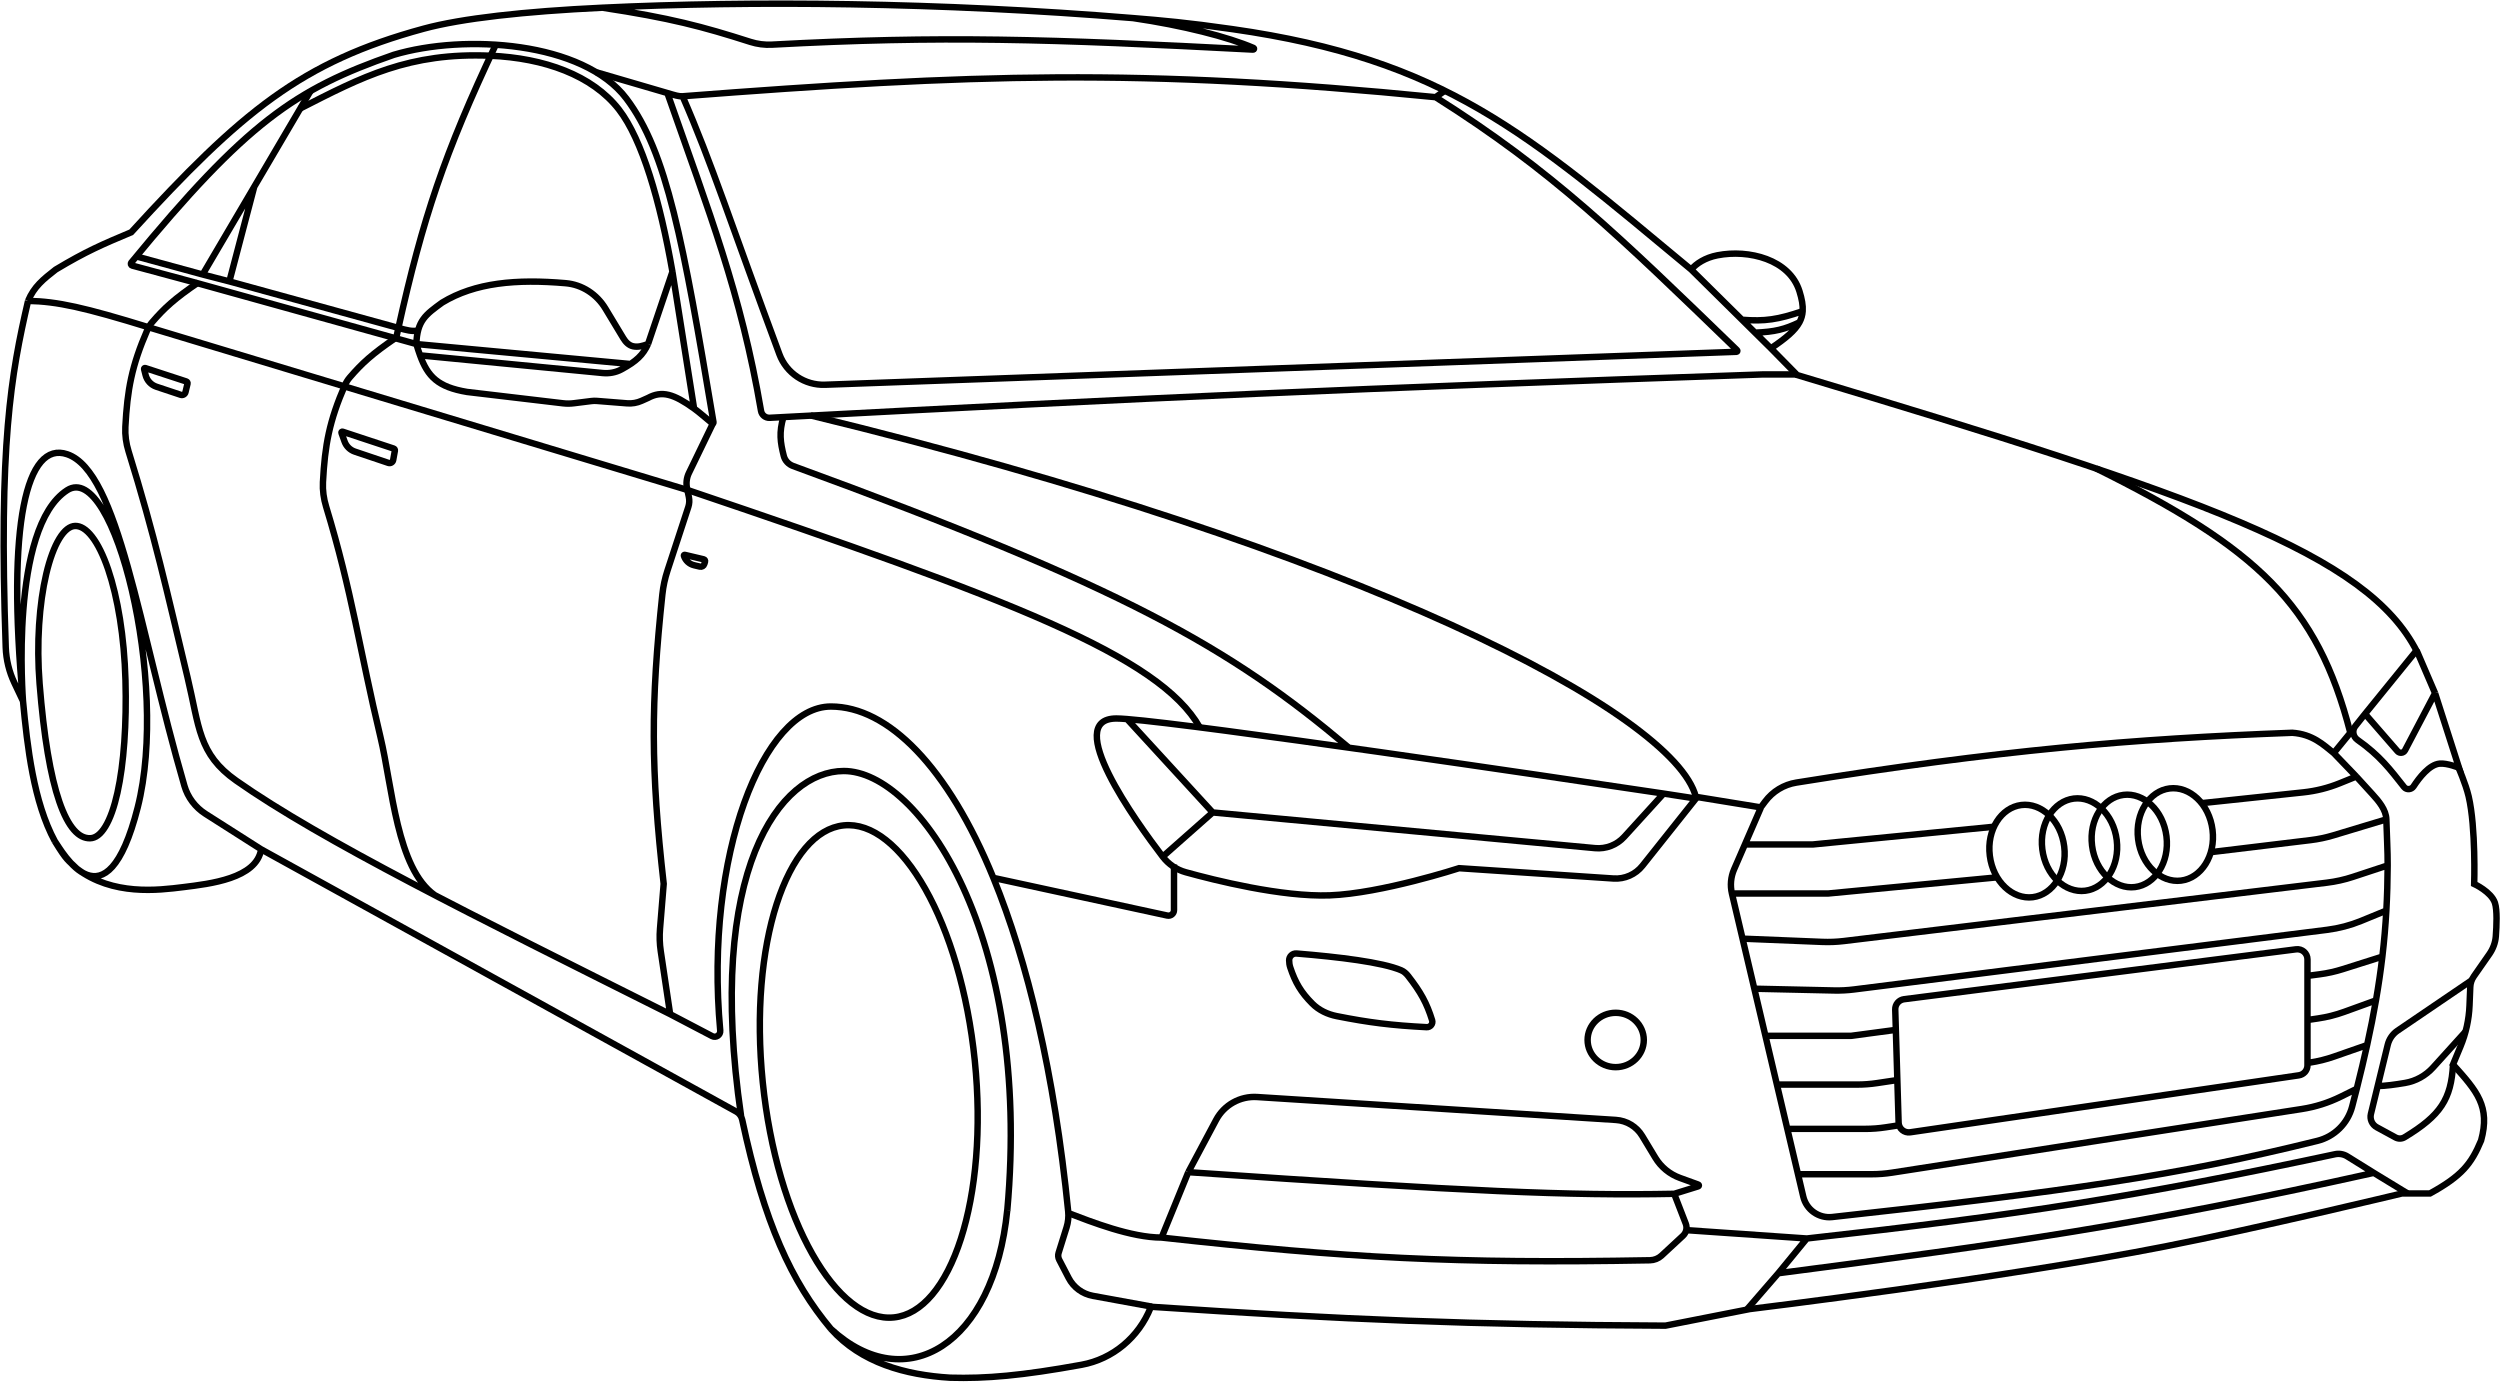 <svg width="2714" height="1500" viewBox="0 0 2714 1500" fill="none" xmlns="http://www.w3.org/2000/svg">
<path d="M2683.5 1064L2602.78 1118.87C2597.45 1122.49 2593.66 1127.97 2592.13 1134.23L2581.23 1179M2663 1156C2660.89 1193.06 2649.84 1210.77 2610.36 1234.62C2607.36 1236.43 2603.62 1236.48 2600.55 1234.81L2580.28 1223.78C2575.1 1220.96 2572.47 1215.01 2573.86 1209.29L2581.23 1179M2581.23 1179C2589.3 1179 2600.47 1177.4 2610.88 1175.65C2622.63 1173.69 2633.35 1167.69 2641.34 1158.86L2676.5 1120" stroke="black" stroke-width="7"/>
<path d="M1831.5 1335.5L1961.5 1344.5M1961.5 1344.5C2192.38 1318.99 2319.45 1299.11 2534.83 1253.04C2539.39 1252.06 2544.21 1252.88 2548.17 1255.34L2577 1273.25M1961.5 1344.5L1930.5 1382.25M1896.5 1421.5L1930.5 1382.25M2613.5 1295.5C2599.83 1287.01 2590.67 1281.74 2577 1273.25M1930.5 1382.25C2180.15 1349.77 2319.63 1330.47 2577 1273.25" stroke="black" stroke-width="7"/>
<path d="M1290 1272.5C1596.48 1293.53 1702.34 1298.21 1817.5 1296M1290 1272.5L1320.25 1215.73C1328.93 1199.45 1346.32 1189.75 1364.73 1190.93L1754.2 1215.8C1765.98 1216.55 1776.63 1223.02 1782.73 1233.12L1796.99 1256.75C1803.14 1266.94 1812.6 1274.71 1823.79 1278.77L1843.7 1285.99C1844.6 1286.31 1844.57 1287.6 1843.66 1287.88L1817.5 1296M1290 1272.5L1261 1343.5M1817.5 1296L1830.06 1328.41C1831.83 1332.99 1830.63 1338.2 1827.03 1341.54L1803.81 1363.07C1800.39 1366.25 1795.86 1368.05 1791.19 1368.14C1579.86 1372 1462.87 1365.74 1261 1343.5M1261 1343.5C1228 1343.5 1185 1326.5 1160 1317" stroke="black" stroke-width="7"/>
<path d="M337 99L276 202.75M276 202.75L219.997 298M276 202.75L249 305.5M538 49C482.601 165.965 458.858 237.296 432.5 356M430 367.5C431.005 362.873 431.505 360.481 432.5 356M219.997 298L148.5 278.5M219.997 298L249 305.5M249 305.5L432.5 356M432.5 356C441.873 358.583 446.952 359.848 453 359" stroke="black" stroke-width="7"/>
<path d="M452 373.5L211 306.5L143.491 288.306C142.089 287.928 141.58 286.185 142.503 285.064C267.392 133.315 320.558 96.633 427.5 59.5C504.5 36.5 633.192 45 680 107C724.003 165.287 741.575 261.349 774.563 458.39C774.714 459.295 773.678 459.941 772.967 459.362C765.821 453.543 759.382 447.729 753.5 443.5M452 373.5C452.779 347.935 462.387 341.383 480 328.5C515.857 306.729 560.462 302.816 614.125 307.427C632.083 308.97 647.928 319.499 657.237 334.933L676.67 367.151C679.169 371.295 682.724 375.032 687.473 375.965C692.713 376.994 697.108 375.736 703.5 373.5M452 373.5L684.5 395.17M452 373.5C453.318 377.919 454.625 382 456 385.768M703.5 373.5L730 295M703.5 373.5C698.139 385.275 690.978 392.155 674.635 401.033C668.411 404.414 661.264 405.638 654.214 404.956L456 385.768M730 295L753.5 443.5M730 295C716.5 218 697.148 151.52 672 119C643 81.5 590.5 63 532.5 60.5C444 56.685 393 83.5 325.5 118M753.5 443.5C731.401 427.614 718.585 423.82 703.5 432L696.468 435.152C691.568 437.349 686.194 438.277 680.841 437.851L648.057 435.243C646.024 435.081 643.98 435.127 641.956 435.38L622.791 437.776C618.944 438.257 615.053 438.27 611.203 437.815L507 425.5C475.36 420.178 464.409 408.819 456 385.768" stroke="black" stroke-width="7"/>
<path d="M880 451C1477.42 596.057 1817.58 774.288 1841 865L1911.5 876.5L1916.2 870.188C1924.41 859.163 1936.58 851.749 1950.16 849.571C2168.18 814.576 2314.63 801.969 2488.5 795.5C2510.5 797 2522.4 808.565 2533.5 817.5M2275.5 508.5C2450.17 595.204 2515.48 655.545 2551.5 795.5L2533.5 817.5M2533.5 817.5L2558 843M1911.5 877L1894.25 916.75M1894.25 916.75L1882.52 943.777C1878.94 952.038 1878.11 961.235 1880.18 970V970M1894.25 916.75H1968L2164.5 897.5M2558 843L2575.39 862.058C2582.43 869.766 2590.32 879.068 2590.61 889.5V889.5M2558 843L2540.02 850.289C2527.4 855.405 2514.13 858.73 2500.59 860.168L2390 871.917M1880.18 970H1984.5L2167.5 952.5M1880.18 970L1891.71 1019M1891.71 1019L1978.24 1022.52C1986.07 1022.84 1993.91 1022.53 2001.69 1021.59L2526.08 958.242C2535.67 957.084 2545.12 954.976 2554.3 951.95L2592.05 939.5M1891.71 1019L1904.5 1073.34M2592.05 939.5C2591.96 956.266 2591.51 972.451 2590.61 988.5M2592.05 939.5C2592.13 924.105 2591.07 906.219 2590.61 889.5M2590.61 988.5L2563.42 999.65C2551.53 1004.53 2539.04 1007.81 2526.28 1009.42L2012.71 1074.15C2005.58 1075.05 1998.39 1075.42 1991.21 1075.26L1904.5 1073.34M2590.61 988.5C2589.68 1005.15 2588.27 1021.65 2586.29 1038.5M1904.5 1073.34L1916.54 1124.5M1916.54 1124.5H2009.5L2058.12 1118M1916.54 1124.5L1929 1177.42M2586.29 1038.5L2543.28 1052.11C2535.11 1054.7 2526.73 1056.56 2518.23 1057.68L2505 1059.42M2586.29 1038.5C2584.48 1053.91 2582.18 1069.62 2579.34 1086M1929 1177.42H2016.08C2023.35 1177.42 2030.61 1176.88 2037.79 1175.8L2059.75 1172.5M1929 1177.42L1940.32 1225.5M2579.34 1086L2544.89 1098.47C2535.65 1101.81 2526.1 1104.22 2516.38 1105.64L2505 1107.31M2579.34 1086C2576.65 1101.46 2573.47 1117.52 2569.74 1134.5M1940.32 1225.5H2024.93C2032.3 1225.5 2039.66 1224.94 2046.95 1223.83L2061.5 1221.61M1940.32 1225.5L1951.91 1274.75M2569.74 1134.5L2533.73 1147.06C2525.26 1150.01 2516.54 1152.18 2507.67 1153.53L2505 1153.94M2569.74 1134.5C2566.43 1149.54 2562.69 1165.3 2558.47 1182M1951.91 1274.75L1957.62 1299.03C1960.98 1313.29 1974.46 1322.81 1989.02 1321.21C2244.97 1293.07 2362.54 1276.47 2515.72 1238.52C2534.15 1233.96 2548.66 1219.72 2553.48 1201.36C2555.22 1194.76 2556.88 1188.32 2558.47 1182M1951.91 1274.75H2031.73C2039.23 1274.75 2046.72 1274.17 2054.14 1273.02L2498.87 1203.94C2513.54 1201.66 2527.77 1197.16 2541.09 1190.58L2558.47 1182M2590.61 889.5L2533.1 906.849C2525.05 909.278 2516.8 911.007 2508.45 912.017L2401 925M2073.72 1229.21L2495.6 1167.38C2501 1166.59 2505 1161.95 2505 1156.49V1041.49C2505 1034.86 2499.18 1029.74 2492.61 1030.58L2067.07 1084.74C2061.45 1085.45 2057.3 1090.32 2057.47 1095.98L2061.13 1218.65C2061.33 1225.23 2067.21 1230.16 2073.72 1229.21Z" stroke="black" stroke-width="7"/>
<path d="M724.5 101C770.16 231.632 804.21 317.497 826.162 446.02C826.934 450.544 830.969 453.814 835.551 453.569C840.559 453.302 845.542 453.036 850.5 452.772M724.5 101C733 103.5 737.021 104.807 741 104.5M724.5 101L647.5 78.5M1558.5 105.5C1239.11 73.805 1054.19 80.362 741 104.5M1558.5 105.5C1685.03 185.338 1756.1 254.647 1885.79 380.185C1886.43 380.798 1886.03 381.891 1885.15 381.922L895.664 417.675C873.761 418.467 853.768 405.125 846.131 384.581C794.157 244.757 772.086 175.429 741 104.5M1558.5 105.5L1568.5 98.5M850.5 452.772C1238.78 432.081 1477.53 421.345 1913 406.5H1951.5M850.5 452.772C845.616 469.363 847.075 480.086 850.872 494.967C852.159 500.013 856.037 504.106 860.928 505.894C1220.37 637.267 1334.54 702.454 1463.5 811" stroke="black" stroke-width="7"/>
<path d="M1223.5 780.607C1218.5 780.209 1214.62 780 1212 780C1152.64 780 1233.14 891.931 1262.23 930M1223.5 780.607L1316.5 882M1223.5 780.607C1303.5 786.966 1679.34 842.529 1806 861.5M1316.5 882L1262.23 930M1316.5 882L1731.62 920.738C1743.51 921.848 1755.22 917.306 1763.26 908.476L1806 861.5M1262.23 930V930C1268.51 938.216 1277.22 944.126 1287.19 946.891C1318.46 955.565 1391.45 973.906 1443.5 972C1499.53 969.948 1584 942.5 1584 942.5L1751.65 953.706C1763.77 954.517 1775.51 949.327 1783.07 939.822L1841 867C1841 867 1832.96 865.539 1806 861.5M2567.5 775L2622.46 707.284C2622.93 706.7 2623.86 706.828 2624.15 707.519L2643.5 752.5M2567.5 775L2556.93 788.289C2553.23 792.942 2554.4 799.758 2559.27 803.171C2583.62 820.25 2595.1 835.726 2609.83 854.383C2612.49 857.764 2617.82 857.317 2620.17 853.706C2626.22 844.397 2637.33 829.953 2648.5 829C2656.86 828.287 2669.5 833.5 2669.5 833.5L2643.5 752.5M2567.5 775L2602.7 815.483C2605.01 818.137 2609.26 817.642 2610.9 814.528L2643.5 752.5" stroke="black" stroke-width="7"/>
<path d="M2623.98 707.633C2569.98 601.133 2390.68 539.168 1950.98 407.133L1922.48 378.133M1922.48 378.133L1905.28 361.133M1922.48 378.133C1938.73 367.15 1948.65 358.87 1953.48 349.913M1835.98 292.633C1841.37 286.182 1851.17 279.718 1864.48 277.133C1898.51 270.525 1942.65 281.565 1953.48 316.133C1956.14 324.637 1957.4 331.596 1956.98 337.77M1835.98 292.633C1657.24 144.177 1568.48 64.633 1337.98 31.633C1288.48 24.546 1262.52 22.306 1229.98 19.633M1835.98 292.633L1891.12 347.133M30.48 326.633C36.98 311.133 47.014 303.132 60.48 292.633C93.539 272.79 111.136 265.314 142.48 252.133C262.218 121.033 327.48 67.132 459.98 31.133C501.269 19.915 569.375 12.37 653.98 8.362M30.48 326.633C11.943 406.601 -1.507 481.947 6.228 702.886C6.695 716.228 9.926 729.352 15.641 741.417L24.98 761.133M30.48 326.633C62.309 327.238 91.552 333.749 162.48 355.633L746.98 532.133C1095.35 649.979 1258.46 711.814 1302.48 789.633M24.98 761.133C6.916 568.133 28.98 478.133 72.98 493.133C128.86 512.183 150.396 681.564 200.187 853.106C203.85 865.725 212.073 876.513 223.156 883.572L283.5 922M24.98 761.133C24.98 761.133 9.953 572.633 72.98 532.133C123.98 499.362 183.946 741.133 149.48 876.633C115.015 1012.13 66.98 923.657 59.48 913.133M24.98 761.133C29.614 810.633 36.48 870.633 59.48 913.133M283.5 922C278.52 953.867 227.5 959.5 199.5 963C171.5 966.5 122.48 972.633 83.48 943.055C73.388 933.055 72.98 935.133 59.48 913.133M283.5 922L799.25 1206.74C802.57 1208.58 804.927 1211.8 805.716 1215.51C829.598 1327.88 859.221 1391.52 901.98 1442.63M901.98 1442.63C934.98 1479.63 983.048 1492.7 1031.48 1495.63C1070.36 1496.76 1109.55 1493.37 1174.09 1481.62C1208.13 1475.42 1236.24 1451.68 1249.1 1419.57L1249.48 1418.63C1459.33 1432.62 1598.03 1438.25 1807.98 1439.13L1899.48 1421.13C1899.48 1421.13 2175.72 1387.53 2350.48 1353.13C2451.39 1333.27 2607.48 1295.63 2607.48 1295.63H2637.98C2672.51 1276.62 2682.86 1263.56 2693.48 1238.13C2703.56 1201.18 2689.22 1184.76 2662.98 1155.63L2671.18 1135.87C2677 1121.82 2680.29 1106.86 2680.91 1091.66L2681.72 1071.56C2681.89 1067.36 2683.26 1063.3 2685.66 1059.86L2702.41 1035.84C2706.39 1030.13 2708.92 1023.52 2709.45 1016.57C2710.31 1005.26 2711.07 987.89 2708.48 980.133C2704.48 968.134 2685.98 959.633 2685.98 959.633C2685.98 959.633 2687.92 898.67 2679.98 864.633C2676.75 850.803 2668.48 832.133 2668.48 832.133M901.98 1442.63C983.48 1517.63 1078.98 1460.13 1093.48 1313.63M1229.98 19.633C1284.09 27.517 1333.31 40.161 1360.86 52.05C1361.86 52.484 1361.44 53.921 1360.35 53.864C1139.82 42.314 1021.22 38.587 837.961 48.473C830.072 48.898 822.12 47.874 814.595 45.468C762.69 28.869 727.56 19.46 653.98 8.362M1229.98 19.633C1019.6 2.353 815.846 0.695 653.98 8.362M1905.28 361.133C1927.02 360.247 1937.4 357.57 1953.48 349.913M1905.28 361.133L1891.12 347.133M1953.48 349.913C1955.55 346.078 1956.68 342.119 1956.98 337.77M1956.98 337.77C1930.31 346.916 1915.87 349.057 1891.12 347.133" stroke="black" stroke-width="7"/>
<path d="M804.5 1211.5C765.5 944.5 847 837 916 837C997.5 837 1120.5 1014.5 1093.5 1314M774.5 458.5L747.883 513.478C745.366 518.677 744.652 524.567 745.854 530.218L747.822 539.468C748.593 543.091 748.392 546.854 747.239 550.375L724.655 619.314C721.892 627.749 719.995 636.463 719.056 645.289C706.493 763.369 706.396 834.439 720.5 959.5L716.509 1008.19C715.838 1016.37 716.111 1024.6 717.322 1032.72L727.5 1100.95M727.5 1100.95C513.339 993.686 349 912.5 256.5 847.5C215.113 818.418 216.448 789 203.5 735C181.033 641.312 168.123 582.015 139.547 489.929C136.895 481.384 135.63 472.428 136.095 463.493C138.196 423.186 142.975 397.177 160.003 358.025C161.311 355.019 163.067 352.218 165.209 349.736C178.498 334.336 189.325 324.331 215.5 306.5M727.5 1100.95C727.5 1100.95 751.644 1113.61 773.06 1124.81C777.308 1127.03 782.323 1123.59 781.886 1118.81C764.509 928.647 828.742 767 902 767C964 767 1029.14 832.372 1078.41 953M1250.5 1418.5L1186.33 1406.76C1175.08 1404.7 1165.42 1397.56 1160.15 1387.41L1149.9 1367.66C1148.68 1365.31 1148.44 1362.59 1149.23 1360.07L1157.85 1332.47C1159.6 1326.88 1160.22 1320.98 1159.63 1315.15C1144.61 1164.84 1115.42 1043.62 1078.41 953M1078.41 953L1267.23 993.924C1270.97 994.734 1274.5 991.886 1274.5 988.06V938.5M472 971.784C430.613 942.702 425.948 854 413 800C390.532 706.305 382.192 642.436 354.013 549.937C351.406 541.379 350.13 532.428 350.595 523.493C352.696 483.186 357.475 457.177 374.503 418.025C375.811 415.019 377.567 412.218 379.709 409.736C392.998 394.336 403.825 384.331 430 366.5M1528.6 1059.41C1542.26 1076.85 1548.96 1089.01 1554.71 1107.59C1555.91 1111.47 1552.83 1115.31 1548.77 1115.1C1510.96 1113.16 1486.27 1110.1 1451.16 1103.12C1441.21 1101.14 1431.79 1096.69 1424.63 1089.51C1412.27 1077.11 1406.13 1066.54 1400.73 1050.31C1399.89 1047.8 1399.5 1045.15 1399.5 1042.5V1042.5C1399.5 1038.18 1403.17 1034.78 1407.47 1035.13C1453.35 1038.87 1500.66 1044.59 1521.05 1053.3C1524.08 1054.59 1526.57 1056.81 1528.6 1059.41Z" stroke="black" stroke-width="7"/>
<path d="M1784.5 1129C1784.5 1145.19 1770.94 1158.5 1754 1158.5C1737.06 1158.5 1723.5 1145.19 1723.5 1129C1723.5 1112.81 1737.06 1099.5 1754 1099.5C1770.94 1099.5 1784.5 1112.81 1784.5 1129Z" stroke="black" stroke-width="7"/>
<path d="M2240.91 918.932C2244.43 947.237 2228.44 971.285 2206.75 973.986C2185.06 976.687 2163.66 957.294 2160.13 928.988C2156.61 900.683 2172.6 876.635 2194.29 873.934C2215.98 871.234 2237.38 890.626 2240.91 918.932Z" stroke="black" stroke-width="7"/>
<path d="M2297.91 911.932C2301.43 940.237 2285.44 964.285 2263.75 966.986C2242.06 969.687 2220.66 950.294 2217.13 921.988C2213.61 893.683 2229.6 869.635 2251.29 866.934C2272.98 864.234 2294.38 883.626 2297.91 911.932Z" stroke="black" stroke-width="7"/>
<path d="M2351.91 907.932C2355.43 936.237 2339.44 960.285 2317.75 962.986C2296.06 965.687 2274.66 946.294 2271.13 917.988C2267.61 889.683 2283.6 865.635 2305.29 862.934C2326.98 860.234 2348.38 879.626 2351.91 907.932Z" stroke="black" stroke-width="7"/>
<path d="M2401.91 900.932C2405.43 929.237 2389.44 953.285 2367.75 955.986C2346.06 958.687 2324.66 939.294 2321.13 910.988C2317.61 882.683 2333.6 858.635 2355.29 855.934C2376.98 853.234 2398.38 872.626 2401.91 900.932Z" stroke="black" stroke-width="7"/>
<path d="M759.824 615.13L753.443 613.614C748.247 612.38 744.077 608.514 742.455 603.425C742.255 602.798 742.815 602.193 743.456 602.345L763.932 607.197C765.053 607.463 765.719 608.619 765.385 609.722L764.578 612.395C763.966 614.42 761.883 615.619 759.824 615.13Z" stroke="black" stroke-width="7"/>
<path d="M421.615 502.524L385.254 490.28C380.04 488.524 375.916 484.48 374.057 479.302L370.693 469.931C370.411 469.147 371.156 468.382 371.948 468.644L427.348 486.954C428.295 487.267 428.867 488.23 428.688 489.211L426.827 499.448C426.391 501.848 423.927 503.302 421.615 502.524Z" stroke="black" stroke-width="7"/>
<path d="M196.199 428.62L169.822 419.83C163.998 417.889 159.564 413.113 158.061 407.161L156.444 400.76C156.251 399.996 156.976 399.319 157.724 399.564L202.247 414.128C203.237 414.452 203.813 415.481 203.57 416.494L201.354 425.757C200.808 428.038 198.425 429.362 196.199 428.62Z" stroke="black" stroke-width="7"/>
<path d="M1058.23 1151.4C1065.8 1225.75 1059.43 1294.24 1043.14 1344.82C1034.99 1370.12 1024.42 1390.78 1012.01 1405.46C999.619 1420.12 985.56 1428.65 970.337 1430.2C955.115 1431.75 939.625 1426.23 924.533 1414.37C909.423 1402.49 894.9 1384.39 881.82 1361.25C855.664 1314.99 835.611 1249.19 828.039 1174.84C820.466 1100.49 826.842 1032 843.134 981.415C851.281 956.116 861.856 935.458 874.261 920.779C886.652 906.118 900.711 897.589 915.934 896.039C931.156 894.488 946.646 900.008 961.738 911.87C976.848 923.746 991.37 941.848 1004.45 964.985C1030.61 1011.25 1050.66 1077.05 1058.23 1151.4Z" stroke="black" stroke-width="7"/>
<path d="M136.216 738.446C137.521 785.879 134.479 829.15 127.5 860.556C124.005 876.285 119.571 888.804 114.359 897.353C109.11 905.964 103.538 909.846 97.903 910.001C91.821 910.169 85.975 907.434 80.313 900.987C74.587 894.465 69.238 884.33 64.412 870.292C54.77 842.24 47.556 799.64 42.989 742.222C39.513 698.524 42.614 655.34 50.197 623.092C53.995 606.944 58.869 593.743 64.463 584.617C70.142 575.352 76.017 571.123 81.582 570.97C87.325 570.812 93.553 574.402 99.914 582.59C106.221 590.708 112.178 602.766 117.383 618.04C127.778 648.547 134.913 691.104 136.216 738.446Z" stroke="black" stroke-width="7"/>
</svg>
